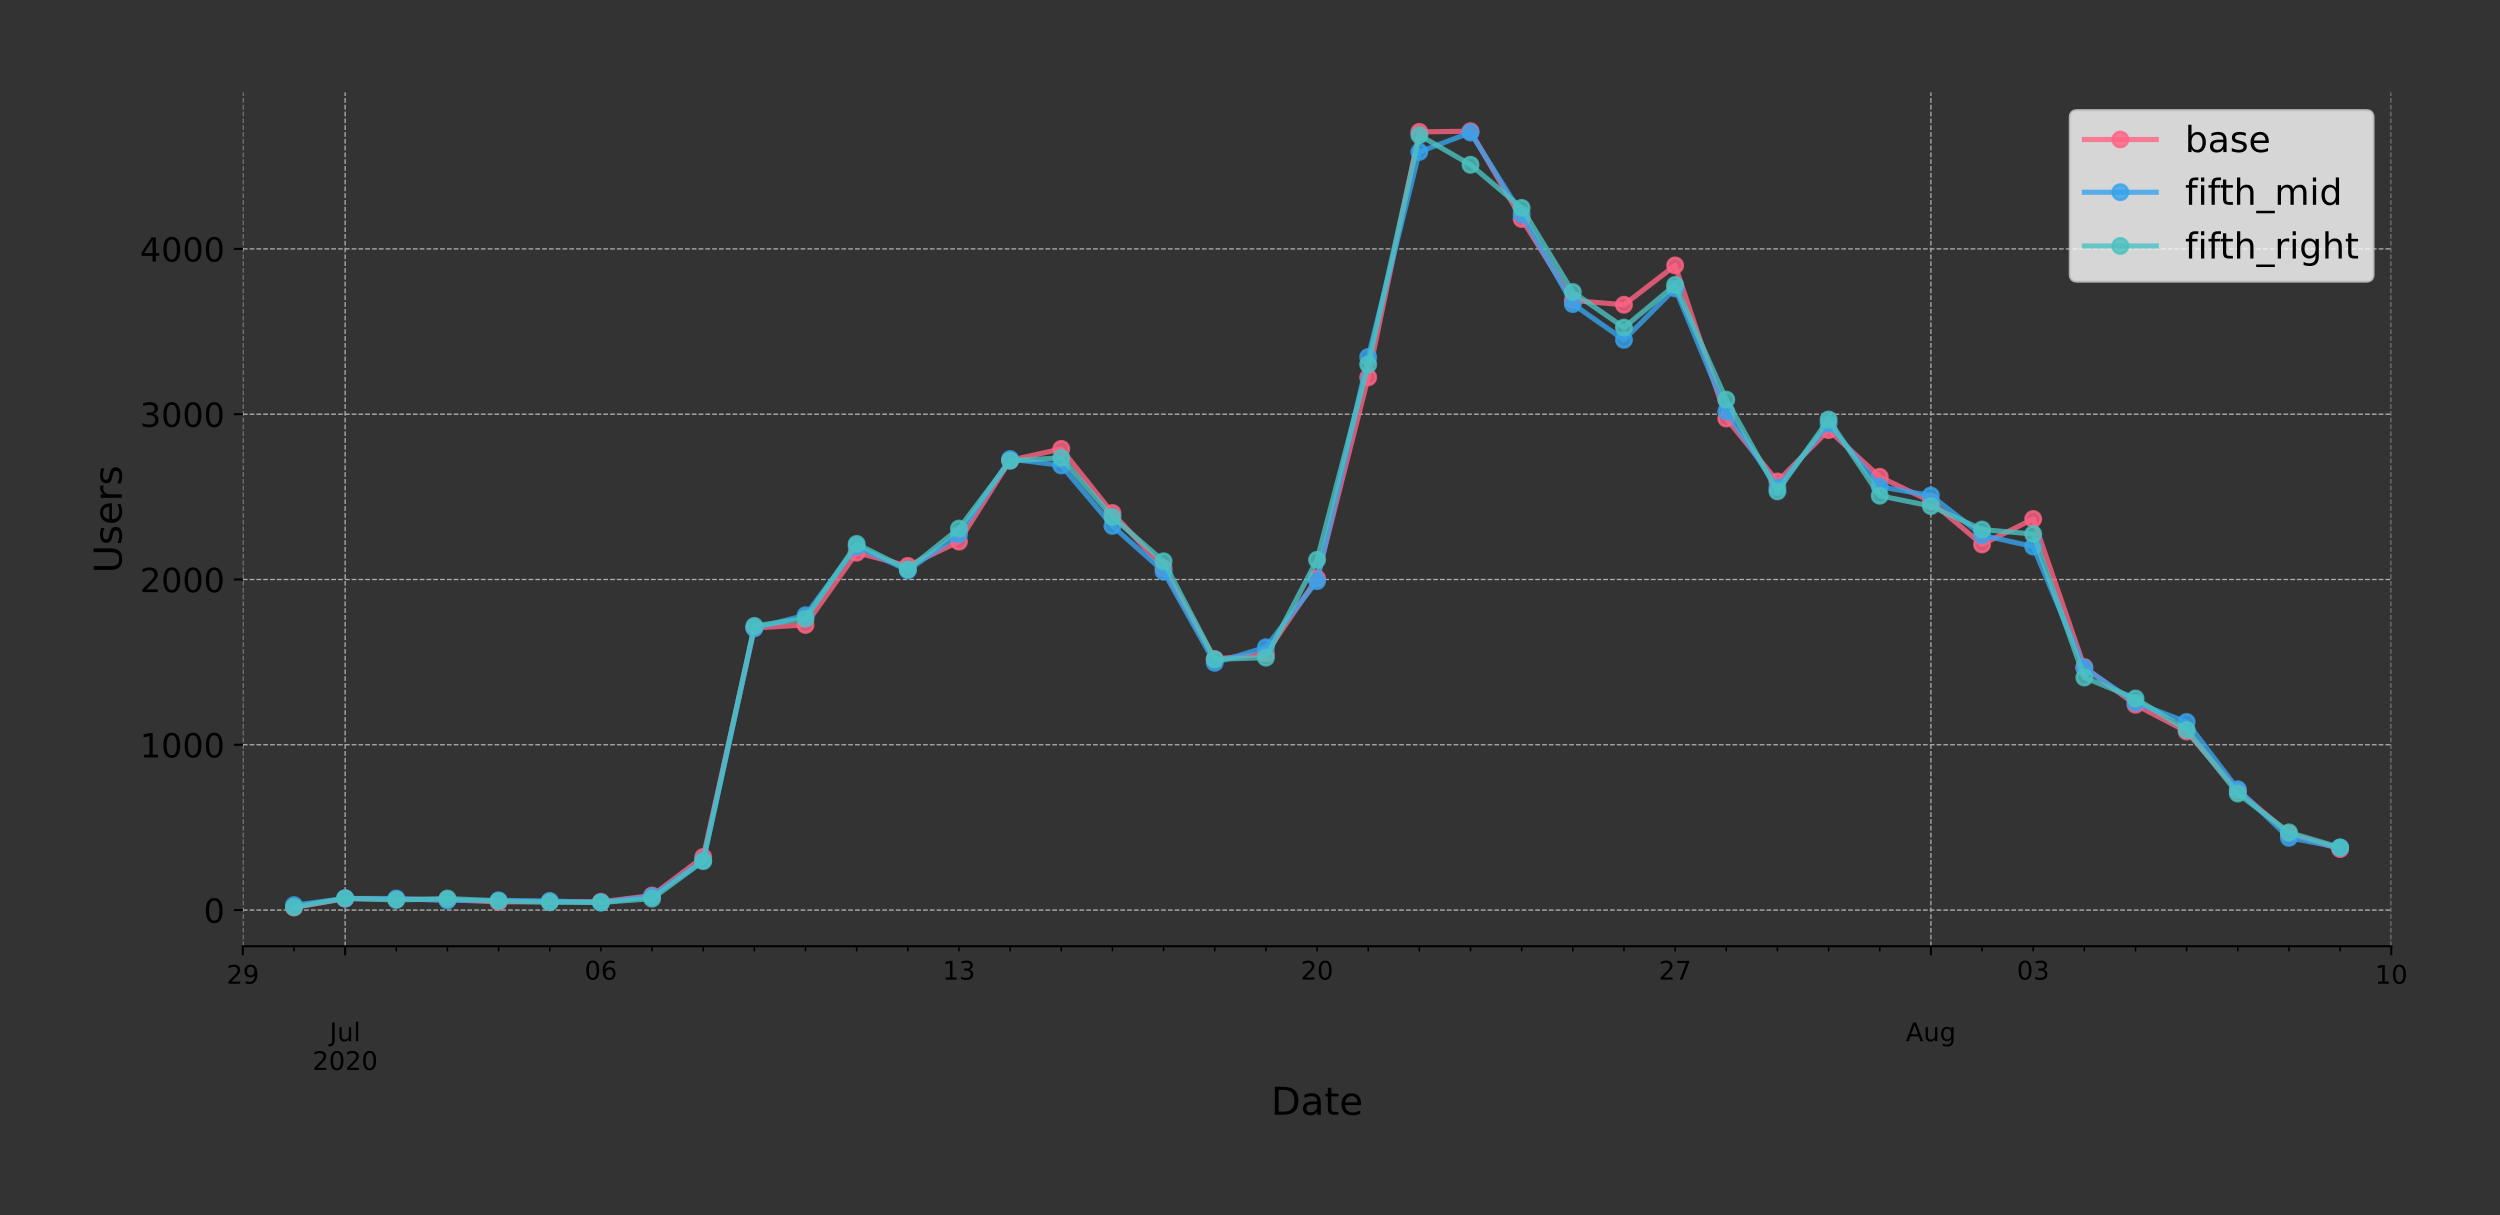 <?xml version="1.0" encoding="utf-8" standalone="no"?>
<!DOCTYPE svg PUBLIC "-//W3C//DTD SVG 1.1//EN"
  "http://www.w3.org/Graphics/SVG/1.1/DTD/svg11.dtd">
<!-- Created with matplotlib (https://matplotlib.org/) -->
<svg height="473.429pt" version="1.1" viewBox="0 0 973.965 473.429" width="973.965pt" xmlns="http://www.w3.org/2000/svg" xmlns:xlink="http://www.w3.org/1999/xlink">
 <rect x="0" y="0" width="973.965" height="473.429" fill="#333333" stroke="none"/>
 <defs>
  <style type="text/css">
*{stroke-linecap:butt;stroke-linejoin:round;}
  </style>
 </defs>
 <g id="figure_1">
  <g id="patch_1">
   <path d="M 0 473.429 
L 973.965 473.429 
L 973.965 0 
L 0 0 
z
" style="fill:none;"/>
  </g>
  <g id="axes_1">
   <g id="patch_2">
    <path d="M 94.602 368.64 
L 931.602 368.64 
L 931.602 36 
L 94.602 36 
z
" style="fill:none;"/>
   </g>
   <g id="matplotlib.axis_1">
    <g id="xtick_1">
     <g id="line2d_1">
      <path clip-path="url(#pe780320ab8)" d="M 94.602 368.64 
L 94.602 36 
" style="fill:none;stroke:#b0b0b0;stroke-dasharray:1.85,0.8;stroke-dashoffset:0;stroke-width:0.5;"/>
     </g>
     <g id="line2d_2">
      <defs>
       <path d="M 0 0 
L 0 3.5 
" id="me274a5db18" style="stroke:#000000;stroke-width:0.8;"/>
      </defs>
      <g>
       <use style="stroke:#000000;stroke-width:0.8;" x="94.602" xlink:href="#me274a5db18" y="368.64"/>
      </g>
     </g>
     <g id="text_1">
      <!-- 29 -->
      <defs>
       <path d="M 19.188 8.297 
L 53.609 8.297 
L 53.609 0 
L 7.328 0 
L 7.328 8.297 
Q 12.938 14.109 22.625 23.891 
Q 32.328 33.688 34.812 36.531 
Q 39.547 41.844 41.422 45.531 
Q 43.312 49.219 43.312 52.781 
Q 43.312 58.594 39.234 62.25 
Q 35.156 65.922 28.609 65.922 
Q 23.969 65.922 18.812 64.312 
Q 13.672 62.703 7.812 59.422 
L 7.812 69.391 
Q 13.766 71.781 18.938 73 
Q 24.125 74.219 28.422 74.219 
Q 39.75 74.219 46.484 68.547 
Q 53.219 62.891 53.219 53.422 
Q 53.219 48.922 51.531 44.891 
Q 49.859 40.875 45.406 35.406 
Q 44.188 33.984 37.641 27.219 
Q 31.109 20.453 19.188 8.297 
z
" id="DejaVuSans-50"/>
       <path d="M 10.984 1.516 
L 10.984 10.5 
Q 14.703 8.734 18.5 7.812 
Q 22.312 6.891 25.984 6.891 
Q 35.75 6.891 40.891 13.453 
Q 46.047 20.016 46.781 33.406 
Q 43.953 29.203 39.594 26.953 
Q 35.25 24.703 29.984 24.703 
Q 19.047 24.703 12.672 31.312 
Q 6.297 37.938 6.297 49.422 
Q 6.297 60.641 12.938 67.422 
Q 19.578 74.219 30.609 74.219 
Q 43.266 74.219 49.922 64.516 
Q 56.594 54.828 56.594 36.375 
Q 56.594 19.141 48.406 8.859 
Q 40.234 -1.422 26.422 -1.422 
Q 22.703 -1.422 18.891 -0.688 
Q 15.094 0.047 10.984 1.516 
z
M 30.609 32.422 
Q 37.25 32.422 41.125 36.953 
Q 45.016 41.5 45.016 49.422 
Q 45.016 57.281 41.125 61.844 
Q 37.25 66.406 30.609 66.406 
Q 23.969 66.406 20.094 61.844 
Q 16.219 57.281 16.219 49.422 
Q 16.219 41.5 20.094 36.953 
Q 23.969 32.422 30.609 32.422 
z
" id="DejaVuSans-57"/>
      </defs>
      <g transform="translate(88.24 383.238)scale(0.1 -0.1)">
       <use xlink:href="#DejaVuSans-50"/>
       <use x="63.623" xlink:href="#DejaVuSans-57"/>
      </g>
     </g>
    </g>
    <g id="xtick_2">
     <g id="line2d_3">
      <path clip-path="url(#pe780320ab8)" d="M 134.459 368.64 
L 134.459 36 
" style="fill:none;stroke:#b0b0b0;stroke-dasharray:1.85,0.8;stroke-dashoffset:0;stroke-width:0.5;"/>
     </g>
     <g id="line2d_4">
      <g>
       <use style="stroke:#000000;stroke-width:0.8;" x="134.459" xlink:href="#me274a5db18" y="368.64"/>
      </g>
     </g>
     <g id="text_2">
      <!--  -->
      <g transform="translate(134.459 383.238)scale(0.1 -0.1)"/>
      <!--  -->
      <g transform="translate(134.459 394.436)scale(0.1 -0.1)"/>
      <!-- Jul -->
      <defs>
       <path d="M 9.812 72.906 
L 19.672 72.906 
L 19.672 5.078 
Q 19.672 -8.109 14.672 -14.062 
Q 9.672 -20.016 -1.422 -20.016 
L -5.172 -20.016 
L -5.172 -11.719 
L -2.094 -11.719 
Q 4.438 -11.719 7.125 -8.047 
Q 9.812 -4.391 9.812 5.078 
z
" id="DejaVuSans-74"/>
       <path d="M 8.5 21.578 
L 8.5 54.688 
L 17.484 54.688 
L 17.484 21.922 
Q 17.484 14.156 20.5 10.266 
Q 23.531 6.391 29.594 6.391 
Q 36.859 6.391 41.078 11.031 
Q 45.312 15.672 45.312 23.688 
L 45.312 54.688 
L 54.297 54.688 
L 54.297 0 
L 45.312 0 
L 45.312 8.406 
Q 42.047 3.422 37.719 1 
Q 33.406 -1.422 27.688 -1.422 
Q 18.266 -1.422 13.375 4.438 
Q 8.5 10.297 8.5 21.578 
z
M 31.109 56 
z
" id="DejaVuSans-117"/>
       <path d="M 9.422 75.984 
L 18.406 75.984 
L 18.406 0 
L 9.422 0 
z
" id="DejaVuSans-108"/>
      </defs>
      <g transform="translate(128.427 405.634)scale(0.1 -0.1)">
       <use xlink:href="#DejaVuSans-74"/>
       <use x="29.492" xlink:href="#DejaVuSans-117"/>
       <use x="92.871" xlink:href="#DejaVuSans-108"/>
      </g>
      <!-- 2020 -->
      <defs>
       <path d="M 31.781 66.406 
Q 24.172 66.406 20.328 58.906 
Q 16.5 51.422 16.5 36.375 
Q 16.5 21.391 20.328 13.891 
Q 24.172 6.391 31.781 6.391 
Q 39.453 6.391 43.281 13.891 
Q 47.125 21.391 47.125 36.375 
Q 47.125 51.422 43.281 58.906 
Q 39.453 66.406 31.781 66.406 
z
M 31.781 74.219 
Q 44.047 74.219 50.516 64.516 
Q 56.984 54.828 56.984 36.375 
Q 56.984 17.969 50.516 8.266 
Q 44.047 -1.422 31.781 -1.422 
Q 19.531 -1.422 13.062 8.266 
Q 6.594 17.969 6.594 36.375 
Q 6.594 54.828 13.062 64.516 
Q 19.531 74.219 31.781 74.219 
z
" id="DejaVuSans-48"/>
      </defs>
      <g transform="translate(121.734 416.832)scale(0.1 -0.1)">
       <use xlink:href="#DejaVuSans-50"/>
       <use x="63.623" xlink:href="#DejaVuSans-48"/>
       <use x="127.246" xlink:href="#DejaVuSans-50"/>
       <use x="190.869" xlink:href="#DejaVuSans-48"/>
      </g>
     </g>
    </g>
    <g id="xtick_3">
     <g id="line2d_5">
      <path clip-path="url(#pe780320ab8)" d="M 752.245 368.64 
L 752.245 36 
" style="fill:none;stroke:#b0b0b0;stroke-dasharray:1.85,0.8;stroke-dashoffset:0;stroke-width:0.5;"/>
     </g>
     <g id="line2d_6">
      <g>
       <use style="stroke:#000000;stroke-width:0.8;" x="752.245" xlink:href="#me274a5db18" y="368.64"/>
      </g>
     </g>
     <g id="text_3">
      <!--  -->
      <g transform="translate(752.245 383.238)scale(0.1 -0.1)"/>
      <!--  -->
      <g transform="translate(752.245 394.436)scale(0.1 -0.1)"/>
      <!-- Aug -->
      <defs>
       <path d="M 34.188 63.188 
L 20.797 26.906 
L 47.609 26.906 
z
M 28.609 72.906 
L 39.797 72.906 
L 67.578 0 
L 57.328 0 
L 50.688 18.703 
L 17.828 18.703 
L 11.188 0 
L 0.781 0 
z
" id="DejaVuSans-65"/>
       <path d="M 45.406 27.984 
Q 45.406 37.75 41.375 43.109 
Q 37.359 48.484 30.078 48.484 
Q 22.859 48.484 18.828 43.109 
Q 14.797 37.75 14.797 27.984 
Q 14.797 18.266 18.828 12.891 
Q 22.859 7.516 30.078 7.516 
Q 37.359 7.516 41.375 12.891 
Q 45.406 18.266 45.406 27.984 
z
M 54.391 6.781 
Q 54.391 -7.172 48.188 -13.984 
Q 42 -20.797 29.203 -20.797 
Q 24.469 -20.797 20.266 -20.094 
Q 16.062 -19.391 12.109 -17.922 
L 12.109 -9.188 
Q 16.062 -11.328 19.922 -12.344 
Q 23.781 -13.375 27.781 -13.375 
Q 36.625 -13.375 41.016 -8.766 
Q 45.406 -4.156 45.406 5.172 
L 45.406 9.625 
Q 42.625 4.781 38.281 2.391 
Q 33.938 0 27.875 0 
Q 17.828 0 11.672 7.656 
Q 5.516 15.328 5.516 27.984 
Q 5.516 40.672 11.672 48.328 
Q 17.828 56 27.875 56 
Q 33.938 56 38.281 53.609 
Q 42.625 51.219 45.406 46.391 
L 45.406 54.688 
L 54.391 54.688 
z
" id="DejaVuSans-103"/>
      </defs>
      <g transform="translate(742.482 405.634)scale(0.1 -0.1)">
       <use xlink:href="#DejaVuSans-65"/>
       <use x="68.408" xlink:href="#DejaVuSans-117"/>
       <use x="131.787" xlink:href="#DejaVuSans-103"/>
      </g>
     </g>
    </g>
    <g id="xtick_4">
     <g id="line2d_7">
      <path clip-path="url(#pe780320ab8)" d="M 931.602 368.64 
L 931.602 36 
" style="fill:none;stroke:#b0b0b0;stroke-dasharray:1.85,0.8;stroke-dashoffset:0;stroke-width:0.5;"/>
     </g>
     <g id="line2d_8">
      <g>
       <use style="stroke:#000000;stroke-width:0.8;" x="931.602" xlink:href="#me274a5db18" y="368.64"/>
      </g>
     </g>
     <g id="text_4">
      <!-- 10 -->
      <defs>
       <path d="M 12.406 8.297 
L 28.516 8.297 
L 28.516 63.922 
L 10.984 60.406 
L 10.984 69.391 
L 28.422 72.906 
L 38.281 72.906 
L 38.281 8.297 
L 54.391 8.297 
L 54.391 0 
L 12.406 0 
z
" id="DejaVuSans-49"/>
      </defs>
      <g transform="translate(925.24 383.238)scale(0.1 -0.1)">
       <use xlink:href="#DejaVuSans-49"/>
       <use x="63.623" xlink:href="#DejaVuSans-48"/>
      </g>
     </g>
    </g>
    <g id="xtick_5">
     <g id="line2d_9">
      <defs>
       <path d="M 0 0 
L 0 2 
" id="m9f5dbe7868" style="stroke:#000000;stroke-width:0.6;"/>
      </defs>
      <g>
       <use style="stroke:#000000;stroke-width:0.6;" x="114.531" xlink:href="#m9f5dbe7868" y="368.64"/>
      </g>
     </g>
    </g>
    <g id="xtick_6">
     <g id="line2d_10">
      <g>
       <use style="stroke:#000000;stroke-width:0.6;" x="154.388" xlink:href="#m9f5dbe7868" y="368.64"/>
      </g>
     </g>
    </g>
    <g id="xtick_7">
     <g id="line2d_11">
      <g>
       <use style="stroke:#000000;stroke-width:0.6;" x="174.316" xlink:href="#m9f5dbe7868" y="368.64"/>
      </g>
     </g>
    </g>
    <g id="xtick_8">
     <g id="line2d_12">
      <g>
       <use style="stroke:#000000;stroke-width:0.6;" x="194.245" xlink:href="#m9f5dbe7868" y="368.64"/>
      </g>
     </g>
    </g>
    <g id="xtick_9">
     <g id="line2d_13">
      <g>
       <use style="stroke:#000000;stroke-width:0.6;" x="214.174" xlink:href="#m9f5dbe7868" y="368.64"/>
      </g>
     </g>
    </g>
    <g id="xtick_10">
     <g id="line2d_14">
      <g>
       <use style="stroke:#000000;stroke-width:0.6;" x="234.102" xlink:href="#m9f5dbe7868" y="368.64"/>
      </g>
     </g>
     <g id="text_5">
      <!-- 06 -->
      <defs>
       <path d="M 33.016 40.375 
Q 26.375 40.375 22.484 35.828 
Q 18.609 31.297 18.609 23.391 
Q 18.609 15.531 22.484 10.953 
Q 26.375 6.391 33.016 6.391 
Q 39.656 6.391 43.531 10.953 
Q 47.406 15.531 47.406 23.391 
Q 47.406 31.297 43.531 35.828 
Q 39.656 40.375 33.016 40.375 
z
M 52.594 71.297 
L 52.594 62.312 
Q 48.875 64.062 45.094 64.984 
Q 41.312 65.922 37.594 65.922 
Q 27.828 65.922 22.672 59.328 
Q 17.531 52.734 16.797 39.406 
Q 19.672 43.656 24.016 45.922 
Q 28.375 48.188 33.594 48.188 
Q 44.578 48.188 50.953 41.516 
Q 57.328 34.859 57.328 23.391 
Q 57.328 12.156 50.688 5.359 
Q 44.047 -1.422 33.016 -1.422 
Q 20.359 -1.422 13.672 8.266 
Q 6.984 17.969 6.984 36.375 
Q 6.984 53.656 15.188 63.938 
Q 23.391 74.219 37.203 74.219 
Q 40.922 74.219 44.703 73.484 
Q 48.484 72.75 52.594 71.297 
z
" id="DejaVuSans-54"/>
      </defs>
      <g transform="translate(227.74 381.638)scale(0.1 -0.1)">
       <use xlink:href="#DejaVuSans-48"/>
       <use x="63.623" xlink:href="#DejaVuSans-54"/>
      </g>
     </g>
    </g>
    <g id="xtick_11">
     <g id="line2d_15">
      <g>
       <use style="stroke:#000000;stroke-width:0.6;" x="254.031" xlink:href="#m9f5dbe7868" y="368.64"/>
      </g>
     </g>
    </g>
    <g id="xtick_12">
     <g id="line2d_16">
      <g>
       <use style="stroke:#000000;stroke-width:0.6;" x="273.959" xlink:href="#m9f5dbe7868" y="368.64"/>
      </g>
     </g>
    </g>
    <g id="xtick_13">
     <g id="line2d_17">
      <g>
       <use style="stroke:#000000;stroke-width:0.6;" x="293.888" xlink:href="#m9f5dbe7868" y="368.64"/>
      </g>
     </g>
    </g>
    <g id="xtick_14">
     <g id="line2d_18">
      <g>
       <use style="stroke:#000000;stroke-width:0.6;" x="313.816" xlink:href="#m9f5dbe7868" y="368.64"/>
      </g>
     </g>
    </g>
    <g id="xtick_15">
     <g id="line2d_19">
      <g>
       <use style="stroke:#000000;stroke-width:0.6;" x="333.745" xlink:href="#m9f5dbe7868" y="368.64"/>
      </g>
     </g>
    </g>
    <g id="xtick_16">
     <g id="line2d_20">
      <g>
       <use style="stroke:#000000;stroke-width:0.6;" x="353.674" xlink:href="#m9f5dbe7868" y="368.64"/>
      </g>
     </g>
    </g>
    <g id="xtick_17">
     <g id="line2d_21">
      <g>
       <use style="stroke:#000000;stroke-width:0.6;" x="373.602" xlink:href="#m9f5dbe7868" y="368.64"/>
      </g>
     </g>
     <g id="text_6">
      <!-- 13 -->
      <defs>
       <path d="M 40.578 39.312 
Q 47.656 37.797 51.625 33 
Q 55.609 28.219 55.609 21.188 
Q 55.609 10.406 48.188 4.484 
Q 40.766 -1.422 27.094 -1.422 
Q 22.516 -1.422 17.656 -0.516 
Q 12.797 0.391 7.625 2.203 
L 7.625 11.719 
Q 11.719 9.328 16.594 8.109 
Q 21.484 6.891 26.812 6.891 
Q 36.078 6.891 40.938 10.547 
Q 45.797 14.203 45.797 21.188 
Q 45.797 27.641 41.281 31.266 
Q 36.766 34.906 28.719 34.906 
L 20.219 34.906 
L 20.219 43.016 
L 29.109 43.016 
Q 36.375 43.016 40.234 45.922 
Q 44.094 48.828 44.094 54.297 
Q 44.094 59.906 40.109 62.906 
Q 36.141 65.922 28.719 65.922 
Q 24.656 65.922 20.016 65.031 
Q 15.375 64.156 9.812 62.312 
L 9.812 71.094 
Q 15.438 72.656 20.344 73.438 
Q 25.25 74.219 29.594 74.219 
Q 40.828 74.219 47.359 69.109 
Q 53.906 64.016 53.906 55.328 
Q 53.906 49.266 50.438 45.094 
Q 46.969 40.922 40.578 39.312 
z
" id="DejaVuSans-51"/>
      </defs>
      <g transform="translate(367.24 381.638)scale(0.1 -0.1)">
       <use xlink:href="#DejaVuSans-49"/>
       <use x="63.623" xlink:href="#DejaVuSans-51"/>
      </g>
     </g>
    </g>
    <g id="xtick_18">
     <g id="line2d_22">
      <g>
       <use style="stroke:#000000;stroke-width:0.6;" x="393.531" xlink:href="#m9f5dbe7868" y="368.64"/>
      </g>
     </g>
    </g>
    <g id="xtick_19">
     <g id="line2d_23">
      <g>
       <use style="stroke:#000000;stroke-width:0.6;" x="413.459" xlink:href="#m9f5dbe7868" y="368.64"/>
      </g>
     </g>
    </g>
    <g id="xtick_20">
     <g id="line2d_24">
      <g>
       <use style="stroke:#000000;stroke-width:0.6;" x="433.388" xlink:href="#m9f5dbe7868" y="368.64"/>
      </g>
     </g>
    </g>
    <g id="xtick_21">
     <g id="line2d_25">
      <g>
       <use style="stroke:#000000;stroke-width:0.6;" x="453.316" xlink:href="#m9f5dbe7868" y="368.64"/>
      </g>
     </g>
    </g>
    <g id="xtick_22">
     <g id="line2d_26">
      <g>
       <use style="stroke:#000000;stroke-width:0.6;" x="473.245" xlink:href="#m9f5dbe7868" y="368.64"/>
      </g>
     </g>
    </g>
    <g id="xtick_23">
     <g id="line2d_27">
      <g>
       <use style="stroke:#000000;stroke-width:0.6;" x="493.174" xlink:href="#m9f5dbe7868" y="368.64"/>
      </g>
     </g>
    </g>
    <g id="xtick_24">
     <g id="line2d_28">
      <g>
       <use style="stroke:#000000;stroke-width:0.6;" x="513.102" xlink:href="#m9f5dbe7868" y="368.64"/>
      </g>
     </g>
     <g id="text_7">
      <!-- 20 -->
      <g transform="translate(506.74 381.638)scale(0.1 -0.1)">
       <use xlink:href="#DejaVuSans-50"/>
       <use x="63.623" xlink:href="#DejaVuSans-48"/>
      </g>
     </g>
    </g>
    <g id="xtick_25">
     <g id="line2d_29">
      <g>
       <use style="stroke:#000000;stroke-width:0.6;" x="533.031" xlink:href="#m9f5dbe7868" y="368.64"/>
      </g>
     </g>
    </g>
    <g id="xtick_26">
     <g id="line2d_30">
      <g>
       <use style="stroke:#000000;stroke-width:0.6;" x="552.959" xlink:href="#m9f5dbe7868" y="368.64"/>
      </g>
     </g>
    </g>
    <g id="xtick_27">
     <g id="line2d_31">
      <g>
       <use style="stroke:#000000;stroke-width:0.6;" x="572.888" xlink:href="#m9f5dbe7868" y="368.64"/>
      </g>
     </g>
    </g>
    <g id="xtick_28">
     <g id="line2d_32">
      <g>
       <use style="stroke:#000000;stroke-width:0.6;" x="592.816" xlink:href="#m9f5dbe7868" y="368.64"/>
      </g>
     </g>
    </g>
    <g id="xtick_29">
     <g id="line2d_33">
      <g>
       <use style="stroke:#000000;stroke-width:0.6;" x="612.745" xlink:href="#m9f5dbe7868" y="368.64"/>
      </g>
     </g>
    </g>
    <g id="xtick_30">
     <g id="line2d_34">
      <g>
       <use style="stroke:#000000;stroke-width:0.6;" x="632.674" xlink:href="#m9f5dbe7868" y="368.64"/>
      </g>
     </g>
    </g>
    <g id="xtick_31">
     <g id="line2d_35">
      <g>
       <use style="stroke:#000000;stroke-width:0.6;" x="652.602" xlink:href="#m9f5dbe7868" y="368.64"/>
      </g>
     </g>
     <g id="text_8">
      <!-- 27 -->
      <defs>
       <path d="M 8.203 72.906 
L 55.078 72.906 
L 55.078 68.703 
L 28.609 0 
L 18.312 0 
L 43.219 64.594 
L 8.203 64.594 
z
" id="DejaVuSans-55"/>
      </defs>
      <g transform="translate(646.24 381.638)scale(0.1 -0.1)">
       <use xlink:href="#DejaVuSans-50"/>
       <use x="63.623" xlink:href="#DejaVuSans-55"/>
      </g>
     </g>
    </g>
    <g id="xtick_32">
     <g id="line2d_36">
      <g>
       <use style="stroke:#000000;stroke-width:0.6;" x="672.531" xlink:href="#m9f5dbe7868" y="368.64"/>
      </g>
     </g>
    </g>
    <g id="xtick_33">
     <g id="line2d_37">
      <g>
       <use style="stroke:#000000;stroke-width:0.6;" x="692.459" xlink:href="#m9f5dbe7868" y="368.64"/>
      </g>
     </g>
    </g>
    <g id="xtick_34">
     <g id="line2d_38">
      <g>
       <use style="stroke:#000000;stroke-width:0.6;" x="712.388" xlink:href="#m9f5dbe7868" y="368.64"/>
      </g>
     </g>
    </g>
    <g id="xtick_35">
     <g id="line2d_39">
      <g>
       <use style="stroke:#000000;stroke-width:0.6;" x="732.316" xlink:href="#m9f5dbe7868" y="368.64"/>
      </g>
     </g>
    </g>
    <g id="xtick_36">
     <g id="line2d_40">
      <g>
       <use style="stroke:#000000;stroke-width:0.6;" x="772.174" xlink:href="#m9f5dbe7868" y="368.64"/>
      </g>
     </g>
    </g>
    <g id="xtick_37">
     <g id="line2d_41">
      <g>
       <use style="stroke:#000000;stroke-width:0.6;" x="792.102" xlink:href="#m9f5dbe7868" y="368.64"/>
      </g>
     </g>
     <g id="text_9">
      <!-- 03 -->
      <g transform="translate(785.74 381.638)scale(0.1 -0.1)">
       <use xlink:href="#DejaVuSans-48"/>
       <use x="63.623" xlink:href="#DejaVuSans-51"/>
      </g>
     </g>
    </g>
    <g id="xtick_38">
     <g id="line2d_42">
      <g>
       <use style="stroke:#000000;stroke-width:0.6;" x="812.031" xlink:href="#m9f5dbe7868" y="368.64"/>
      </g>
     </g>
    </g>
    <g id="xtick_39">
     <g id="line2d_43">
      <g>
       <use style="stroke:#000000;stroke-width:0.6;" x="831.959" xlink:href="#m9f5dbe7868" y="368.64"/>
      </g>
     </g>
    </g>
    <g id="xtick_40">
     <g id="line2d_44">
      <g>
       <use style="stroke:#000000;stroke-width:0.6;" x="851.888" xlink:href="#m9f5dbe7868" y="368.64"/>
      </g>
     </g>
    </g>
    <g id="xtick_41">
     <g id="line2d_45">
      <g>
       <use style="stroke:#000000;stroke-width:0.6;" x="871.816" xlink:href="#m9f5dbe7868" y="368.64"/>
      </g>
     </g>
    </g>
    <g id="xtick_42">
     <g id="line2d_46">
      <g>
       <use style="stroke:#000000;stroke-width:0.6;" x="891.745" xlink:href="#m9f5dbe7868" y="368.64"/>
      </g>
     </g>
    </g>
    <g id="xtick_43">
     <g id="line2d_47">
      <g>
       <use style="stroke:#000000;stroke-width:0.6;" x="911.674" xlink:href="#m9f5dbe7868" y="368.64"/>
      </g>
     </g>
    </g>
    <g id="text_10">
     <!-- Date -->
     <defs>
      <path d="M 19.672 64.797 
L 19.672 8.109 
L 31.594 8.109 
Q 46.688 8.109 53.688 14.938 
Q 60.688 21.781 60.688 36.531 
Q 60.688 51.172 53.688 57.984 
Q 46.688 64.797 31.594 64.797 
z
M 9.812 72.906 
L 30.078 72.906 
Q 51.266 72.906 61.172 64.094 
Q 71.094 55.281 71.094 36.531 
Q 71.094 17.672 61.125 8.828 
Q 51.172 0 30.078 0 
L 9.812 0 
z
" id="DejaVuSans-68"/>
      <path d="M 34.281 27.484 
Q 23.391 27.484 19.188 25 
Q 14.984 22.516 14.984 16.5 
Q 14.984 11.719 18.141 8.906 
Q 21.297 6.109 26.703 6.109 
Q 34.188 6.109 38.703 11.406 
Q 43.219 16.703 43.219 25.484 
L 43.219 27.484 
z
M 52.203 31.203 
L 52.203 0 
L 43.219 0 
L 43.219 8.297 
Q 40.141 3.328 35.547 0.953 
Q 30.953 -1.422 24.312 -1.422 
Q 15.922 -1.422 10.953 3.297 
Q 6 8.016 6 15.922 
Q 6 25.141 12.172 29.828 
Q 18.359 34.516 30.609 34.516 
L 43.219 34.516 
L 43.219 35.406 
Q 43.219 41.609 39.141 45 
Q 35.062 48.391 27.688 48.391 
Q 23 48.391 18.547 47.266 
Q 14.109 46.141 10.016 43.891 
L 10.016 52.203 
Q 14.938 54.109 19.578 55.047 
Q 24.219 56 28.609 56 
Q 40.484 56 46.344 49.844 
Q 52.203 43.703 52.203 31.203 
z
" id="DejaVuSans-97"/>
      <path d="M 18.312 70.219 
L 18.312 54.688 
L 36.812 54.688 
L 36.812 47.703 
L 18.312 47.703 
L 18.312 18.016 
Q 18.312 11.328 20.141 9.422 
Q 21.969 7.516 27.594 7.516 
L 36.812 7.516 
L 36.812 0 
L 27.594 0 
Q 17.188 0 13.234 3.875 
Q 9.281 7.766 9.281 18.016 
L 9.281 47.703 
L 2.688 47.703 
L 2.688 54.688 
L 9.281 54.688 
L 9.281 70.219 
z
" id="DejaVuSans-116"/>
      <path d="M 56.203 29.594 
L 56.203 25.203 
L 14.891 25.203 
Q 15.484 15.922 20.484 11.062 
Q 25.484 6.203 34.422 6.203 
Q 39.594 6.203 44.453 7.469 
Q 49.312 8.734 54.109 11.281 
L 54.109 2.781 
Q 49.266 0.734 44.188 -0.344 
Q 39.109 -1.422 33.891 -1.422 
Q 20.797 -1.422 13.156 6.188 
Q 5.516 13.812 5.516 26.812 
Q 5.516 40.234 12.766 48.109 
Q 20.016 56 32.328 56 
Q 43.359 56 49.781 48.891 
Q 56.203 41.797 56.203 29.594 
z
M 47.219 32.234 
Q 47.125 39.594 43.094 43.984 
Q 39.062 48.391 32.422 48.391 
Q 24.906 48.391 20.391 44.141 
Q 15.875 39.891 15.188 32.172 
z
" id="DejaVuSans-101"/>
     </defs>
     <g transform="translate(495.176 434.309)scale(0.15 -0.15)">
      <use xlink:href="#DejaVuSans-68"/>
      <use x="77.002" xlink:href="#DejaVuSans-97"/>
      <use x="138.281" xlink:href="#DejaVuSans-116"/>
      <use x="177.49" xlink:href="#DejaVuSans-101"/>
     </g>
    </g>
   </g>
   <g id="matplotlib.axis_2">
    <g id="ytick_1">
     <g id="line2d_48">
      <path clip-path="url(#pe780320ab8)" d="M 94.602 354.55 
L 931.602 354.55 
" style="fill:none;stroke:#b0b0b0;stroke-dasharray:1.85,0.8;stroke-dashoffset:0;stroke-width:0.5;"/>
     </g>
     <g id="line2d_49">
      <defs>
       <path d="M 0 0 
L -3.5 0 
" id="mea6f8a1b44" style="stroke:#000000;stroke-width:0.8;"/>
      </defs>
      <g>
       <use style="stroke:#000000;stroke-width:0.8;" x="94.602" xlink:href="#mea6f8a1b44" y="354.55"/>
      </g>
     </g>
     <g id="text_11">
      <!-- 0 -->
      <g transform="translate(79.331 359.489)scale(0.13 -0.13)">
       <use xlink:href="#DejaVuSans-48"/>
      </g>
     </g>
    </g>
    <g id="ytick_2">
     <g id="line2d_50">
      <path clip-path="url(#pe780320ab8)" d="M 94.602 290.155 
L 931.602 290.155 
" style="fill:none;stroke:#b0b0b0;stroke-dasharray:1.85,0.8;stroke-dashoffset:0;stroke-width:0.5;"/>
     </g>
     <g id="line2d_51">
      <g>
       <use style="stroke:#000000;stroke-width:0.8;" x="94.602" xlink:href="#mea6f8a1b44" y="290.155"/>
      </g>
     </g>
     <g id="text_12">
      <!-- 1000 -->
      <g transform="translate(54.517 295.094)scale(0.13 -0.13)">
       <use xlink:href="#DejaVuSans-49"/>
       <use x="63.623" xlink:href="#DejaVuSans-48"/>
       <use x="127.246" xlink:href="#DejaVuSans-48"/>
       <use x="190.869" xlink:href="#DejaVuSans-48"/>
      </g>
     </g>
    </g>
    <g id="ytick_3">
     <g id="line2d_52">
      <path clip-path="url(#pe780320ab8)" d="M 94.602 225.76 
L 931.602 225.76 
" style="fill:none;stroke:#b0b0b0;stroke-dasharray:1.85,0.8;stroke-dashoffset:0;stroke-width:0.5;"/>
     </g>
     <g id="line2d_53">
      <g>
       <use style="stroke:#000000;stroke-width:0.8;" x="94.602" xlink:href="#mea6f8a1b44" y="225.76"/>
      </g>
     </g>
     <g id="text_13">
      <!-- 2000 -->
      <g transform="translate(54.517 230.699)scale(0.13 -0.13)">
       <use xlink:href="#DejaVuSans-50"/>
       <use x="63.623" xlink:href="#DejaVuSans-48"/>
       <use x="127.246" xlink:href="#DejaVuSans-48"/>
       <use x="190.869" xlink:href="#DejaVuSans-48"/>
      </g>
     </g>
    </g>
    <g id="ytick_4">
     <g id="line2d_54">
      <path clip-path="url(#pe780320ab8)" d="M 94.602 161.365 
L 931.602 161.365 
" style="fill:none;stroke:#b0b0b0;stroke-dasharray:1.85,0.8;stroke-dashoffset:0;stroke-width:0.5;"/>
     </g>
     <g id="line2d_55">
      <g>
       <use style="stroke:#000000;stroke-width:0.8;" x="94.602" xlink:href="#mea6f8a1b44" y="161.365"/>
      </g>
     </g>
     <g id="text_14">
      <!-- 3000 -->
      <g transform="translate(54.517 166.304)scale(0.13 -0.13)">
       <use xlink:href="#DejaVuSans-51"/>
       <use x="63.623" xlink:href="#DejaVuSans-48"/>
       <use x="127.246" xlink:href="#DejaVuSans-48"/>
       <use x="190.869" xlink:href="#DejaVuSans-48"/>
      </g>
     </g>
    </g>
    <g id="ytick_5">
     <g id="line2d_56">
      <path clip-path="url(#pe780320ab8)" d="M 94.602 96.969 
L 931.602 96.969 
" style="fill:none;stroke:#b0b0b0;stroke-dasharray:1.85,0.8;stroke-dashoffset:0;stroke-width:0.5;"/>
     </g>
     <g id="line2d_57">
      <g>
       <use style="stroke:#000000;stroke-width:0.8;" x="94.602" xlink:href="#mea6f8a1b44" y="96.969"/>
      </g>
     </g>
     <g id="text_15">
      <!-- 4000 -->
      <defs>
       <path d="M 37.797 64.312 
L 12.891 25.391 
L 37.797 25.391 
z
M 35.203 72.906 
L 47.609 72.906 
L 47.609 25.391 
L 58.016 25.391 
L 58.016 17.188 
L 47.609 17.188 
L 47.609 0 
L 37.797 0 
L 37.797 17.188 
L 4.891 17.188 
L 4.891 26.703 
z
" id="DejaVuSans-52"/>
      </defs>
      <g transform="translate(54.517 101.908)scale(0.13 -0.13)">
       <use xlink:href="#DejaVuSans-52"/>
       <use x="63.623" xlink:href="#DejaVuSans-48"/>
       <use x="127.246" xlink:href="#DejaVuSans-48"/>
       <use x="190.869" xlink:href="#DejaVuSans-48"/>
      </g>
     </g>
    </g>
    <g id="text_16">
     <!-- Users -->
     <defs>
      <path d="M 8.688 72.906 
L 18.609 72.906 
L 18.609 28.609 
Q 18.609 16.891 22.844 11.734 
Q 27.094 6.594 36.625 6.594 
Q 46.094 6.594 50.344 11.734 
Q 54.594 16.891 54.594 28.609 
L 54.594 72.906 
L 64.5 72.906 
L 64.5 27.391 
Q 64.5 13.141 57.438 5.859 
Q 50.391 -1.422 36.625 -1.422 
Q 22.797 -1.422 15.734 5.859 
Q 8.688 13.141 8.688 27.391 
z
" id="DejaVuSans-85"/>
      <path d="M 44.281 53.078 
L 44.281 44.578 
Q 40.484 46.531 36.375 47.5 
Q 32.281 48.484 27.875 48.484 
Q 21.188 48.484 17.844 46.438 
Q 14.5 44.391 14.5 40.281 
Q 14.5 37.156 16.891 35.375 
Q 19.281 33.594 26.516 31.984 
L 29.594 31.297 
Q 39.156 29.25 43.188 25.516 
Q 47.219 21.781 47.219 15.094 
Q 47.219 7.469 41.188 3.016 
Q 35.156 -1.422 24.609 -1.422 
Q 20.219 -1.422 15.453 -0.562 
Q 10.688 0.297 5.422 2 
L 5.422 11.281 
Q 10.406 8.688 15.234 7.391 
Q 20.062 6.109 24.812 6.109 
Q 31.156 6.109 34.562 8.281 
Q 37.984 10.453 37.984 14.406 
Q 37.984 18.062 35.516 20.016 
Q 33.062 21.969 24.703 23.781 
L 21.578 24.516 
Q 13.234 26.266 9.516 29.906 
Q 5.812 33.547 5.812 39.891 
Q 5.812 47.609 11.281 51.797 
Q 16.75 56 26.812 56 
Q 31.781 56 36.172 55.266 
Q 40.578 54.547 44.281 53.078 
z
" id="DejaVuSans-115"/>
      <path d="M 41.109 46.297 
Q 39.594 47.172 37.812 47.578 
Q 36.031 48 33.891 48 
Q 26.266 48 22.188 43.047 
Q 18.109 38.094 18.109 28.812 
L 18.109 0 
L 9.078 0 
L 9.078 54.688 
L 18.109 54.688 
L 18.109 46.188 
Q 20.953 51.172 25.484 53.578 
Q 30.031 56 36.531 56 
Q 37.453 56 38.578 55.875 
Q 39.703 55.766 41.062 55.516 
z
" id="DejaVuSans-114"/>
     </defs>
     <g transform="translate(47.398 223.321)rotate(-90)scale(0.15 -0.15)">
      <use xlink:href="#DejaVuSans-85"/>
      <use x="73.193" xlink:href="#DejaVuSans-115"/>
      <use x="125.293" xlink:href="#DejaVuSans-101"/>
      <use x="186.816" xlink:href="#DejaVuSans-114"/>
      <use x="227.93" xlink:href="#DejaVuSans-115"/>
     </g>
    </g>
   </g>
   <g id="line2d_58">
    <path clip-path="url(#pe780320ab8)" d="M 114.531 353.52 
L 134.459 350.107 
L 154.388 350.3 
L 174.316 350.493 
L 194.245 351.395 
L 214.174 351.202 
L 234.102 351.331 
L 254.031 348.884 
L 273.959 333.879 
L 293.888 244.628 
L 313.816 243.469 
L 333.745 215.328 
L 353.674 220.479 
L 373.602 211.013 
L 393.531 179.331 
L 413.459 174.888 
L 433.388 199.873 
L 453.316 221.381 
L 473.245 256.798 
L 493.174 254.673 
L 513.102 225.309 
L 533.031 147.004 
L 552.959 51.378 
L 572.888 51.12 
L 592.816 85.314 
L 612.745 117.061 
L 632.674 118.735 
L 652.602 103.409 
L 672.531 163.039 
L 692.459 187.573 
L 712.388 167.547 
L 732.316 185.77 
L 752.245 195.365 
L 772.174 212.108 
L 792.102 202.191 
L 812.031 259.889 
L 831.959 274.571 
L 851.888 285.003 
L 871.816 307.993 
L 891.745 324.864 
L 911.674 330.788 
" style="fill:none;stroke:#ff6384;stroke-linecap:square;stroke-opacity:0.8;stroke-width:2;"/>
    <defs>
     <path d="M 0 3 
C 0.796 3 1.559 2.684 2.121 2.121 
C 2.684 1.559 3 0.796 3 0 
C 3 -0.796 2.684 -1.559 2.121 -2.121 
C 1.559 -2.684 0.796 -3 0 -3 
C -0.796 -3 -1.559 -2.684 -2.121 -2.121 
C -2.684 -1.559 -3 -0.796 -3 0 
C -3 0.796 -2.684 1.559 -2.121 2.121 
C -1.559 2.684 -0.796 3 0 3 
z
" id="m47d0c400b0" style="stroke:#ff6384;stroke-opacity:0.8;"/>
    </defs>
    <g clip-path="url(#pe780320ab8)">
     <use style="fill:#ff6384;fill-opacity:0.8;stroke:#ff6384;stroke-opacity:0.8;" x="114.531" xlink:href="#m47d0c400b0" y="353.52"/>
     <use style="fill:#ff6384;fill-opacity:0.8;stroke:#ff6384;stroke-opacity:0.8;" x="134.459" xlink:href="#m47d0c400b0" y="350.107"/>
     <use style="fill:#ff6384;fill-opacity:0.8;stroke:#ff6384;stroke-opacity:0.8;" x="154.388" xlink:href="#m47d0c400b0" y="350.3"/>
     <use style="fill:#ff6384;fill-opacity:0.8;stroke:#ff6384;stroke-opacity:0.8;" x="174.316" xlink:href="#m47d0c400b0" y="350.493"/>
     <use style="fill:#ff6384;fill-opacity:0.8;stroke:#ff6384;stroke-opacity:0.8;" x="194.245" xlink:href="#m47d0c400b0" y="351.395"/>
     <use style="fill:#ff6384;fill-opacity:0.8;stroke:#ff6384;stroke-opacity:0.8;" x="214.174" xlink:href="#m47d0c400b0" y="351.202"/>
     <use style="fill:#ff6384;fill-opacity:0.8;stroke:#ff6384;stroke-opacity:0.8;" x="234.102" xlink:href="#m47d0c400b0" y="351.331"/>
     <use style="fill:#ff6384;fill-opacity:0.8;stroke:#ff6384;stroke-opacity:0.8;" x="254.031" xlink:href="#m47d0c400b0" y="348.884"/>
     <use style="fill:#ff6384;fill-opacity:0.8;stroke:#ff6384;stroke-opacity:0.8;" x="273.959" xlink:href="#m47d0c400b0" y="333.879"/>
     <use style="fill:#ff6384;fill-opacity:0.8;stroke:#ff6384;stroke-opacity:0.8;" x="293.888" xlink:href="#m47d0c400b0" y="244.628"/>
     <use style="fill:#ff6384;fill-opacity:0.8;stroke:#ff6384;stroke-opacity:0.8;" x="313.816" xlink:href="#m47d0c400b0" y="243.469"/>
     <use style="fill:#ff6384;fill-opacity:0.8;stroke:#ff6384;stroke-opacity:0.8;" x="333.745" xlink:href="#m47d0c400b0" y="215.328"/>
     <use style="fill:#ff6384;fill-opacity:0.8;stroke:#ff6384;stroke-opacity:0.8;" x="353.674" xlink:href="#m47d0c400b0" y="220.479"/>
     <use style="fill:#ff6384;fill-opacity:0.8;stroke:#ff6384;stroke-opacity:0.8;" x="373.602" xlink:href="#m47d0c400b0" y="211.013"/>
     <use style="fill:#ff6384;fill-opacity:0.8;stroke:#ff6384;stroke-opacity:0.8;" x="393.531" xlink:href="#m47d0c400b0" y="179.331"/>
     <use style="fill:#ff6384;fill-opacity:0.8;stroke:#ff6384;stroke-opacity:0.8;" x="413.459" xlink:href="#m47d0c400b0" y="174.888"/>
     <use style="fill:#ff6384;fill-opacity:0.8;stroke:#ff6384;stroke-opacity:0.8;" x="433.388" xlink:href="#m47d0c400b0" y="199.873"/>
     <use style="fill:#ff6384;fill-opacity:0.8;stroke:#ff6384;stroke-opacity:0.8;" x="453.316" xlink:href="#m47d0c400b0" y="221.381"/>
     <use style="fill:#ff6384;fill-opacity:0.8;stroke:#ff6384;stroke-opacity:0.8;" x="473.245" xlink:href="#m47d0c400b0" y="256.798"/>
     <use style="fill:#ff6384;fill-opacity:0.8;stroke:#ff6384;stroke-opacity:0.8;" x="493.174" xlink:href="#m47d0c400b0" y="254.673"/>
     <use style="fill:#ff6384;fill-opacity:0.8;stroke:#ff6384;stroke-opacity:0.8;" x="513.102" xlink:href="#m47d0c400b0" y="225.309"/>
     <use style="fill:#ff6384;fill-opacity:0.8;stroke:#ff6384;stroke-opacity:0.8;" x="533.031" xlink:href="#m47d0c400b0" y="147.004"/>
     <use style="fill:#ff6384;fill-opacity:0.8;stroke:#ff6384;stroke-opacity:0.8;" x="552.959" xlink:href="#m47d0c400b0" y="51.378"/>
     <use style="fill:#ff6384;fill-opacity:0.8;stroke:#ff6384;stroke-opacity:0.8;" x="572.888" xlink:href="#m47d0c400b0" y="51.12"/>
     <use style="fill:#ff6384;fill-opacity:0.8;stroke:#ff6384;stroke-opacity:0.8;" x="592.816" xlink:href="#m47d0c400b0" y="85.314"/>
     <use style="fill:#ff6384;fill-opacity:0.8;stroke:#ff6384;stroke-opacity:0.8;" x="612.745" xlink:href="#m47d0c400b0" y="117.061"/>
     <use style="fill:#ff6384;fill-opacity:0.8;stroke:#ff6384;stroke-opacity:0.8;" x="632.674" xlink:href="#m47d0c400b0" y="118.735"/>
     <use style="fill:#ff6384;fill-opacity:0.8;stroke:#ff6384;stroke-opacity:0.8;" x="652.602" xlink:href="#m47d0c400b0" y="103.409"/>
     <use style="fill:#ff6384;fill-opacity:0.8;stroke:#ff6384;stroke-opacity:0.8;" x="672.531" xlink:href="#m47d0c400b0" y="163.039"/>
     <use style="fill:#ff6384;fill-opacity:0.8;stroke:#ff6384;stroke-opacity:0.8;" x="692.459" xlink:href="#m47d0c400b0" y="187.573"/>
     <use style="fill:#ff6384;fill-opacity:0.8;stroke:#ff6384;stroke-opacity:0.8;" x="712.388" xlink:href="#m47d0c400b0" y="167.547"/>
     <use style="fill:#ff6384;fill-opacity:0.8;stroke:#ff6384;stroke-opacity:0.8;" x="732.316" xlink:href="#m47d0c400b0" y="185.77"/>
     <use style="fill:#ff6384;fill-opacity:0.8;stroke:#ff6384;stroke-opacity:0.8;" x="752.245" xlink:href="#m47d0c400b0" y="195.365"/>
     <use style="fill:#ff6384;fill-opacity:0.8;stroke:#ff6384;stroke-opacity:0.8;" x="772.174" xlink:href="#m47d0c400b0" y="212.108"/>
     <use style="fill:#ff6384;fill-opacity:0.8;stroke:#ff6384;stroke-opacity:0.8;" x="792.102" xlink:href="#m47d0c400b0" y="202.191"/>
     <use style="fill:#ff6384;fill-opacity:0.8;stroke:#ff6384;stroke-opacity:0.8;" x="812.031" xlink:href="#m47d0c400b0" y="259.889"/>
     <use style="fill:#ff6384;fill-opacity:0.8;stroke:#ff6384;stroke-opacity:0.8;" x="831.959" xlink:href="#m47d0c400b0" y="274.571"/>
     <use style="fill:#ff6384;fill-opacity:0.8;stroke:#ff6384;stroke-opacity:0.8;" x="851.888" xlink:href="#m47d0c400b0" y="285.003"/>
     <use style="fill:#ff6384;fill-opacity:0.8;stroke:#ff6384;stroke-opacity:0.8;" x="871.816" xlink:href="#m47d0c400b0" y="307.993"/>
     <use style="fill:#ff6384;fill-opacity:0.8;stroke:#ff6384;stroke-opacity:0.8;" x="891.745" xlink:href="#m47d0c400b0" y="324.864"/>
     <use style="fill:#ff6384;fill-opacity:0.8;stroke:#ff6384;stroke-opacity:0.8;" x="911.674" xlink:href="#m47d0c400b0" y="330.788"/>
    </g>
   </g>
   <g id="line2d_59">
    <path clip-path="url(#pe780320ab8)" d="M 114.531 352.618 
L 134.459 350.043 
L 154.388 350.043 
L 174.316 350.815 
L 194.245 350.751 
L 214.174 351.009 
L 234.102 351.588 
L 254.031 349.206 
L 273.959 335.232 
L 293.888 244.756 
L 313.816 239.669 
L 333.745 212.881 
L 353.674 222.218 
L 373.602 208.18 
L 393.531 178.816 
L 413.459 181.327 
L 433.388 204.896 
L 453.316 222.669 
L 473.245 258.215 
L 493.174 252.162 
L 513.102 226.404 
L 533.031 139.084 
L 552.959 59.169 
L 572.888 51.635 
L 592.816 83.511 
L 612.745 118.477 
L 632.674 132.387 
L 652.602 112.36 
L 672.531 160.27 
L 692.459 189.956 
L 712.388 165.035 
L 732.316 189.634 
L 752.245 193.047 
L 772.174 208.502 
L 792.102 212.945 
L 812.031 260.211 
L 831.959 273.734 
L 851.888 281.269 
L 871.816 307.477 
L 891.745 326.41 
L 911.674 330.145 
" style="fill:none;stroke:#36a2eb;stroke-linecap:square;stroke-opacity:0.8;stroke-width:2;"/>
    <defs>
     <path d="M 0 3 
C 0.796 3 1.559 2.684 2.121 2.121 
C 2.684 1.559 3 0.796 3 0 
C 3 -0.796 2.684 -1.559 2.121 -2.121 
C 1.559 -2.684 0.796 -3 0 -3 
C -0.796 -3 -1.559 -2.684 -2.121 -2.121 
C -2.684 -1.559 -3 -0.796 -3 0 
C -3 0.796 -2.684 1.559 -2.121 2.121 
C -1.559 2.684 -0.796 3 0 3 
z
" id="m922872621d" style="stroke:#36a2eb;stroke-opacity:0.8;"/>
    </defs>
    <g clip-path="url(#pe780320ab8)">
     <use style="fill:#36a2eb;fill-opacity:0.8;stroke:#36a2eb;stroke-opacity:0.8;" x="114.531" xlink:href="#m922872621d" y="352.618"/>
     <use style="fill:#36a2eb;fill-opacity:0.8;stroke:#36a2eb;stroke-opacity:0.8;" x="134.459" xlink:href="#m922872621d" y="350.043"/>
     <use style="fill:#36a2eb;fill-opacity:0.8;stroke:#36a2eb;stroke-opacity:0.8;" x="154.388" xlink:href="#m922872621d" y="350.043"/>
     <use style="fill:#36a2eb;fill-opacity:0.8;stroke:#36a2eb;stroke-opacity:0.8;" x="174.316" xlink:href="#m922872621d" y="350.815"/>
     <use style="fill:#36a2eb;fill-opacity:0.8;stroke:#36a2eb;stroke-opacity:0.8;" x="194.245" xlink:href="#m922872621d" y="350.751"/>
     <use style="fill:#36a2eb;fill-opacity:0.8;stroke:#36a2eb;stroke-opacity:0.8;" x="214.174" xlink:href="#m922872621d" y="351.009"/>
     <use style="fill:#36a2eb;fill-opacity:0.8;stroke:#36a2eb;stroke-opacity:0.8;" x="234.102" xlink:href="#m922872621d" y="351.588"/>
     <use style="fill:#36a2eb;fill-opacity:0.8;stroke:#36a2eb;stroke-opacity:0.8;" x="254.031" xlink:href="#m922872621d" y="349.206"/>
     <use style="fill:#36a2eb;fill-opacity:0.8;stroke:#36a2eb;stroke-opacity:0.8;" x="273.959" xlink:href="#m922872621d" y="335.232"/>
     <use style="fill:#36a2eb;fill-opacity:0.8;stroke:#36a2eb;stroke-opacity:0.8;" x="293.888" xlink:href="#m922872621d" y="244.756"/>
     <use style="fill:#36a2eb;fill-opacity:0.8;stroke:#36a2eb;stroke-opacity:0.8;" x="313.816" xlink:href="#m922872621d" y="239.669"/>
     <use style="fill:#36a2eb;fill-opacity:0.8;stroke:#36a2eb;stroke-opacity:0.8;" x="333.745" xlink:href="#m922872621d" y="212.881"/>
     <use style="fill:#36a2eb;fill-opacity:0.8;stroke:#36a2eb;stroke-opacity:0.8;" x="353.674" xlink:href="#m922872621d" y="222.218"/>
     <use style="fill:#36a2eb;fill-opacity:0.8;stroke:#36a2eb;stroke-opacity:0.8;" x="373.602" xlink:href="#m922872621d" y="208.18"/>
     <use style="fill:#36a2eb;fill-opacity:0.8;stroke:#36a2eb;stroke-opacity:0.8;" x="393.531" xlink:href="#m922872621d" y="178.816"/>
     <use style="fill:#36a2eb;fill-opacity:0.8;stroke:#36a2eb;stroke-opacity:0.8;" x="413.459" xlink:href="#m922872621d" y="181.327"/>
     <use style="fill:#36a2eb;fill-opacity:0.8;stroke:#36a2eb;stroke-opacity:0.8;" x="433.388" xlink:href="#m922872621d" y="204.896"/>
     <use style="fill:#36a2eb;fill-opacity:0.8;stroke:#36a2eb;stroke-opacity:0.8;" x="453.316" xlink:href="#m922872621d" y="222.669"/>
     <use style="fill:#36a2eb;fill-opacity:0.8;stroke:#36a2eb;stroke-opacity:0.8;" x="473.245" xlink:href="#m922872621d" y="258.215"/>
     <use style="fill:#36a2eb;fill-opacity:0.8;stroke:#36a2eb;stroke-opacity:0.8;" x="493.174" xlink:href="#m922872621d" y="252.162"/>
     <use style="fill:#36a2eb;fill-opacity:0.8;stroke:#36a2eb;stroke-opacity:0.8;" x="513.102" xlink:href="#m922872621d" y="226.404"/>
     <use style="fill:#36a2eb;fill-opacity:0.8;stroke:#36a2eb;stroke-opacity:0.8;" x="533.031" xlink:href="#m922872621d" y="139.084"/>
     <use style="fill:#36a2eb;fill-opacity:0.8;stroke:#36a2eb;stroke-opacity:0.8;" x="552.959" xlink:href="#m922872621d" y="59.169"/>
     <use style="fill:#36a2eb;fill-opacity:0.8;stroke:#36a2eb;stroke-opacity:0.8;" x="572.888" xlink:href="#m922872621d" y="51.635"/>
     <use style="fill:#36a2eb;fill-opacity:0.8;stroke:#36a2eb;stroke-opacity:0.8;" x="592.816" xlink:href="#m922872621d" y="83.511"/>
     <use style="fill:#36a2eb;fill-opacity:0.8;stroke:#36a2eb;stroke-opacity:0.8;" x="612.745" xlink:href="#m922872621d" y="118.477"/>
     <use style="fill:#36a2eb;fill-opacity:0.8;stroke:#36a2eb;stroke-opacity:0.8;" x="632.674" xlink:href="#m922872621d" y="132.387"/>
     <use style="fill:#36a2eb;fill-opacity:0.8;stroke:#36a2eb;stroke-opacity:0.8;" x="652.602" xlink:href="#m922872621d" y="112.36"/>
     <use style="fill:#36a2eb;fill-opacity:0.8;stroke:#36a2eb;stroke-opacity:0.8;" x="672.531" xlink:href="#m922872621d" y="160.27"/>
     <use style="fill:#36a2eb;fill-opacity:0.8;stroke:#36a2eb;stroke-opacity:0.8;" x="692.459" xlink:href="#m922872621d" y="189.956"/>
     <use style="fill:#36a2eb;fill-opacity:0.8;stroke:#36a2eb;stroke-opacity:0.8;" x="712.388" xlink:href="#m922872621d" y="165.035"/>
     <use style="fill:#36a2eb;fill-opacity:0.8;stroke:#36a2eb;stroke-opacity:0.8;" x="732.316" xlink:href="#m922872621d" y="189.634"/>
     <use style="fill:#36a2eb;fill-opacity:0.8;stroke:#36a2eb;stroke-opacity:0.8;" x="752.245" xlink:href="#m922872621d" y="193.047"/>
     <use style="fill:#36a2eb;fill-opacity:0.8;stroke:#36a2eb;stroke-opacity:0.8;" x="772.174" xlink:href="#m922872621d" y="208.502"/>
     <use style="fill:#36a2eb;fill-opacity:0.8;stroke:#36a2eb;stroke-opacity:0.8;" x="792.102" xlink:href="#m922872621d" y="212.945"/>
     <use style="fill:#36a2eb;fill-opacity:0.8;stroke:#36a2eb;stroke-opacity:0.8;" x="812.031" xlink:href="#m922872621d" y="260.211"/>
     <use style="fill:#36a2eb;fill-opacity:0.8;stroke:#36a2eb;stroke-opacity:0.8;" x="831.959" xlink:href="#m922872621d" y="273.734"/>
     <use style="fill:#36a2eb;fill-opacity:0.8;stroke:#36a2eb;stroke-opacity:0.8;" x="851.888" xlink:href="#m922872621d" y="281.269"/>
     <use style="fill:#36a2eb;fill-opacity:0.8;stroke:#36a2eb;stroke-opacity:0.8;" x="871.816" xlink:href="#m922872621d" y="307.477"/>
     <use style="fill:#36a2eb;fill-opacity:0.8;stroke:#36a2eb;stroke-opacity:0.8;" x="891.745" xlink:href="#m922872621d" y="326.41"/>
     <use style="fill:#36a2eb;fill-opacity:0.8;stroke:#36a2eb;stroke-opacity:0.8;" x="911.674" xlink:href="#m922872621d" y="330.145"/>
    </g>
   </g>
   <g id="line2d_60">
    <path clip-path="url(#pe780320ab8)" d="M 114.531 353.456 
L 134.459 349.914 
L 154.388 350.622 
L 174.316 350.043 
L 194.245 351.009 
L 214.174 351.524 
L 234.102 351.588 
L 254.031 350.107 
L 273.959 335.489 
L 293.888 243.855 
L 313.816 241.022 
L 333.745 211.915 
L 353.674 221.832 
L 373.602 205.926 
L 393.531 179.524 
L 413.459 178.365 
L 433.388 201.418 
L 453.316 218.676 
L 473.245 256.863 
L 493.174 256.219 
L 513.102 218.097 
L 533.031 141.982 
L 552.959 52.665 
L 572.888 64.192 
L 592.816 80.999 
L 612.745 113.777 
L 632.674 127.622 
L 652.602 111.008 
L 672.531 155.698 
L 692.459 191.437 
L 712.388 163.425 
L 732.316 193.111 
L 752.245 197.168 
L 772.174 206.313 
L 792.102 208.051 
L 812.031 263.946 
L 831.959 272.124 
L 851.888 284.36 
L 871.816 309.152 
L 891.745 324.285 
L 911.674 330.209 
" style="fill:none;stroke:#4bc0c0;stroke-linecap:square;stroke-opacity:0.8;stroke-width:2;"/>
    <defs>
     <path d="M 0 3 
C 0.796 3 1.559 2.684 2.121 2.121 
C 2.684 1.559 3 0.796 3 0 
C 3 -0.796 2.684 -1.559 2.121 -2.121 
C 1.559 -2.684 0.796 -3 0 -3 
C -0.796 -3 -1.559 -2.684 -2.121 -2.121 
C -2.684 -1.559 -3 -0.796 -3 0 
C -3 0.796 -2.684 1.559 -2.121 2.121 
C -1.559 2.684 -0.796 3 0 3 
z
" id="m1af401e137" style="stroke:#4bc0c0;stroke-opacity:0.8;"/>
    </defs>
    <g clip-path="url(#pe780320ab8)">
     <use style="fill:#4bc0c0;fill-opacity:0.8;stroke:#4bc0c0;stroke-opacity:0.8;" x="114.531" xlink:href="#m1af401e137" y="353.456"/>
     <use style="fill:#4bc0c0;fill-opacity:0.8;stroke:#4bc0c0;stroke-opacity:0.8;" x="134.459" xlink:href="#m1af401e137" y="349.914"/>
     <use style="fill:#4bc0c0;fill-opacity:0.8;stroke:#4bc0c0;stroke-opacity:0.8;" x="154.388" xlink:href="#m1af401e137" y="350.622"/>
     <use style="fill:#4bc0c0;fill-opacity:0.8;stroke:#4bc0c0;stroke-opacity:0.8;" x="174.316" xlink:href="#m1af401e137" y="350.043"/>
     <use style="fill:#4bc0c0;fill-opacity:0.8;stroke:#4bc0c0;stroke-opacity:0.8;" x="194.245" xlink:href="#m1af401e137" y="351.009"/>
     <use style="fill:#4bc0c0;fill-opacity:0.8;stroke:#4bc0c0;stroke-opacity:0.8;" x="214.174" xlink:href="#m1af401e137" y="351.524"/>
     <use style="fill:#4bc0c0;fill-opacity:0.8;stroke:#4bc0c0;stroke-opacity:0.8;" x="234.102" xlink:href="#m1af401e137" y="351.588"/>
     <use style="fill:#4bc0c0;fill-opacity:0.8;stroke:#4bc0c0;stroke-opacity:0.8;" x="254.031" xlink:href="#m1af401e137" y="350.107"/>
     <use style="fill:#4bc0c0;fill-opacity:0.8;stroke:#4bc0c0;stroke-opacity:0.8;" x="273.959" xlink:href="#m1af401e137" y="335.489"/>
     <use style="fill:#4bc0c0;fill-opacity:0.8;stroke:#4bc0c0;stroke-opacity:0.8;" x="293.888" xlink:href="#m1af401e137" y="243.855"/>
     <use style="fill:#4bc0c0;fill-opacity:0.8;stroke:#4bc0c0;stroke-opacity:0.8;" x="313.816" xlink:href="#m1af401e137" y="241.022"/>
     <use style="fill:#4bc0c0;fill-opacity:0.8;stroke:#4bc0c0;stroke-opacity:0.8;" x="333.745" xlink:href="#m1af401e137" y="211.915"/>
     <use style="fill:#4bc0c0;fill-opacity:0.8;stroke:#4bc0c0;stroke-opacity:0.8;" x="353.674" xlink:href="#m1af401e137" y="221.832"/>
     <use style="fill:#4bc0c0;fill-opacity:0.8;stroke:#4bc0c0;stroke-opacity:0.8;" x="373.602" xlink:href="#m1af401e137" y="205.926"/>
     <use style="fill:#4bc0c0;fill-opacity:0.8;stroke:#4bc0c0;stroke-opacity:0.8;" x="393.531" xlink:href="#m1af401e137" y="179.524"/>
     <use style="fill:#4bc0c0;fill-opacity:0.8;stroke:#4bc0c0;stroke-opacity:0.8;" x="413.459" xlink:href="#m1af401e137" y="178.365"/>
     <use style="fill:#4bc0c0;fill-opacity:0.8;stroke:#4bc0c0;stroke-opacity:0.8;" x="433.388" xlink:href="#m1af401e137" y="201.418"/>
     <use style="fill:#4bc0c0;fill-opacity:0.8;stroke:#4bc0c0;stroke-opacity:0.8;" x="453.316" xlink:href="#m1af401e137" y="218.676"/>
     <use style="fill:#4bc0c0;fill-opacity:0.8;stroke:#4bc0c0;stroke-opacity:0.8;" x="473.245" xlink:href="#m1af401e137" y="256.863"/>
     <use style="fill:#4bc0c0;fill-opacity:0.8;stroke:#4bc0c0;stroke-opacity:0.8;" x="493.174" xlink:href="#m1af401e137" y="256.219"/>
     <use style="fill:#4bc0c0;fill-opacity:0.8;stroke:#4bc0c0;stroke-opacity:0.8;" x="513.102" xlink:href="#m1af401e137" y="218.097"/>
     <use style="fill:#4bc0c0;fill-opacity:0.8;stroke:#4bc0c0;stroke-opacity:0.8;" x="533.031" xlink:href="#m1af401e137" y="141.982"/>
     <use style="fill:#4bc0c0;fill-opacity:0.8;stroke:#4bc0c0;stroke-opacity:0.8;" x="552.959" xlink:href="#m1af401e137" y="52.665"/>
     <use style="fill:#4bc0c0;fill-opacity:0.8;stroke:#4bc0c0;stroke-opacity:0.8;" x="572.888" xlink:href="#m1af401e137" y="64.192"/>
     <use style="fill:#4bc0c0;fill-opacity:0.8;stroke:#4bc0c0;stroke-opacity:0.8;" x="592.816" xlink:href="#m1af401e137" y="80.999"/>
     <use style="fill:#4bc0c0;fill-opacity:0.8;stroke:#4bc0c0;stroke-opacity:0.8;" x="612.745" xlink:href="#m1af401e137" y="113.777"/>
     <use style="fill:#4bc0c0;fill-opacity:0.8;stroke:#4bc0c0;stroke-opacity:0.8;" x="632.674" xlink:href="#m1af401e137" y="127.622"/>
     <use style="fill:#4bc0c0;fill-opacity:0.8;stroke:#4bc0c0;stroke-opacity:0.8;" x="652.602" xlink:href="#m1af401e137" y="111.008"/>
     <use style="fill:#4bc0c0;fill-opacity:0.8;stroke:#4bc0c0;stroke-opacity:0.8;" x="672.531" xlink:href="#m1af401e137" y="155.698"/>
     <use style="fill:#4bc0c0;fill-opacity:0.8;stroke:#4bc0c0;stroke-opacity:0.8;" x="692.459" xlink:href="#m1af401e137" y="191.437"/>
     <use style="fill:#4bc0c0;fill-opacity:0.8;stroke:#4bc0c0;stroke-opacity:0.8;" x="712.388" xlink:href="#m1af401e137" y="163.425"/>
     <use style="fill:#4bc0c0;fill-opacity:0.8;stroke:#4bc0c0;stroke-opacity:0.8;" x="732.316" xlink:href="#m1af401e137" y="193.111"/>
     <use style="fill:#4bc0c0;fill-opacity:0.8;stroke:#4bc0c0;stroke-opacity:0.8;" x="752.245" xlink:href="#m1af401e137" y="197.168"/>
     <use style="fill:#4bc0c0;fill-opacity:0.8;stroke:#4bc0c0;stroke-opacity:0.8;" x="772.174" xlink:href="#m1af401e137" y="206.313"/>
     <use style="fill:#4bc0c0;fill-opacity:0.8;stroke:#4bc0c0;stroke-opacity:0.8;" x="792.102" xlink:href="#m1af401e137" y="208.051"/>
     <use style="fill:#4bc0c0;fill-opacity:0.8;stroke:#4bc0c0;stroke-opacity:0.8;" x="812.031" xlink:href="#m1af401e137" y="263.946"/>
     <use style="fill:#4bc0c0;fill-opacity:0.8;stroke:#4bc0c0;stroke-opacity:0.8;" x="831.959" xlink:href="#m1af401e137" y="272.124"/>
     <use style="fill:#4bc0c0;fill-opacity:0.8;stroke:#4bc0c0;stroke-opacity:0.8;" x="851.888" xlink:href="#m1af401e137" y="284.36"/>
     <use style="fill:#4bc0c0;fill-opacity:0.8;stroke:#4bc0c0;stroke-opacity:0.8;" x="871.816" xlink:href="#m1af401e137" y="309.152"/>
     <use style="fill:#4bc0c0;fill-opacity:0.8;stroke:#4bc0c0;stroke-opacity:0.8;" x="891.745" xlink:href="#m1af401e137" y="324.285"/>
     <use style="fill:#4bc0c0;fill-opacity:0.8;stroke:#4bc0c0;stroke-opacity:0.8;" x="911.674" xlink:href="#m1af401e137" y="330.209"/>
    </g>
   </g>
   <g id="patch_3">
    <path d="M 94.602 368.64 
L 931.602 368.64 
" style="fill:none;stroke:#000000;stroke-linecap:square;stroke-linejoin:miter;stroke-width:0.8;"/>
   </g>
   <g id="legend_1">
    <g id="patch_4">
     <path d="M 809.247 109.627 
L 921.802 109.627 
Q 924.602 109.627 924.602 106.827 
L 924.602 45.8 
Q 924.602 43 921.802 43 
L 809.247 43 
Q 806.447 43 806.447 45.8 
L 806.447 106.827 
Q 806.447 109.627 809.247 109.627 
z
" style="fill:#ffffff;opacity:0.8;stroke:#cccccc;stroke-linejoin:miter;"/>
    </g>
    <g id="line2d_61">
     <path d="M 812.047 54.338 
L 840.047 54.338 
" style="fill:none;stroke:#ff6384;stroke-linecap:square;stroke-opacity:0.8;stroke-width:2;"/>
    </g>
    <g id="line2d_62">
     <g>
      <use style="fill:#ff6384;fill-opacity:0.8;stroke:#ff6384;stroke-opacity:0.8;" x="826.047" xlink:href="#m47d0c400b0" y="54.338"/>
     </g>
    </g>
    <g id="text_17">
     <!-- base -->
     <defs>
      <path d="M 48.688 27.297 
Q 48.688 37.203 44.609 42.844 
Q 40.531 48.484 33.406 48.484 
Q 26.266 48.484 22.188 42.844 
Q 18.109 37.203 18.109 27.297 
Q 18.109 17.391 22.188 11.75 
Q 26.266 6.109 33.406 6.109 
Q 40.531 6.109 44.609 11.75 
Q 48.688 17.391 48.688 27.297 
z
M 18.109 46.391 
Q 20.953 51.266 25.266 53.625 
Q 29.594 56 35.594 56 
Q 45.562 56 51.781 48.094 
Q 58.016 40.188 58.016 27.297 
Q 58.016 14.406 51.781 6.484 
Q 45.562 -1.422 35.594 -1.422 
Q 29.594 -1.422 25.266 0.953 
Q 20.953 3.328 18.109 8.203 
L 18.109 0 
L 9.078 0 
L 9.078 75.984 
L 18.109 75.984 
z
" id="DejaVuSans-98"/>
     </defs>
     <g transform="translate(851.247 59.238)scale(0.14 -0.14)">
      <use xlink:href="#DejaVuSans-98"/>
      <use x="63.477" xlink:href="#DejaVuSans-97"/>
      <use x="124.756" xlink:href="#DejaVuSans-115"/>
      <use x="176.855" xlink:href="#DejaVuSans-101"/>
     </g>
    </g>
    <g id="line2d_63">
     <path d="M 812.047 74.887 
L 840.047 74.887 
" style="fill:none;stroke:#36a2eb;stroke-linecap:square;stroke-opacity:0.8;stroke-width:2;"/>
    </g>
    <g id="line2d_64">
     <g>
      <use style="fill:#36a2eb;fill-opacity:0.8;stroke:#36a2eb;stroke-opacity:0.8;" x="826.047" xlink:href="#m922872621d" y="74.887"/>
     </g>
    </g>
    <g id="text_18">
     <!-- fifth_mid -->
     <defs>
      <path d="M 37.109 75.984 
L 37.109 68.5 
L 28.516 68.5 
Q 23.688 68.5 21.797 66.547 
Q 19.922 64.594 19.922 59.516 
L 19.922 54.688 
L 34.719 54.688 
L 34.719 47.703 
L 19.922 47.703 
L 19.922 0 
L 10.891 0 
L 10.891 47.703 
L 2.297 47.703 
L 2.297 54.688 
L 10.891 54.688 
L 10.891 58.5 
Q 10.891 67.625 15.141 71.797 
Q 19.391 75.984 28.609 75.984 
z
" id="DejaVuSans-102"/>
      <path d="M 9.422 54.688 
L 18.406 54.688 
L 18.406 0 
L 9.422 0 
z
M 9.422 75.984 
L 18.406 75.984 
L 18.406 64.594 
L 9.422 64.594 
z
" id="DejaVuSans-105"/>
      <path d="M 54.891 33.016 
L 54.891 0 
L 45.906 0 
L 45.906 32.719 
Q 45.906 40.484 42.875 44.328 
Q 39.844 48.188 33.797 48.188 
Q 26.516 48.188 22.312 43.547 
Q 18.109 38.922 18.109 30.906 
L 18.109 0 
L 9.078 0 
L 9.078 75.984 
L 18.109 75.984 
L 18.109 46.188 
Q 21.344 51.125 25.703 53.562 
Q 30.078 56 35.797 56 
Q 45.219 56 50.047 50.172 
Q 54.891 44.344 54.891 33.016 
z
" id="DejaVuSans-104"/>
      <path d="M 50.984 -16.609 
L 50.984 -23.578 
L -0.984 -23.578 
L -0.984 -16.609 
z
" id="DejaVuSans-95"/>
      <path d="M 52 44.188 
Q 55.375 50.25 60.062 53.125 
Q 64.75 56 71.094 56 
Q 79.641 56 84.281 50.016 
Q 88.922 44.047 88.922 33.016 
L 88.922 0 
L 79.891 0 
L 79.891 32.719 
Q 79.891 40.578 77.094 44.375 
Q 74.312 48.188 68.609 48.188 
Q 61.625 48.188 57.562 43.547 
Q 53.516 38.922 53.516 30.906 
L 53.516 0 
L 44.484 0 
L 44.484 32.719 
Q 44.484 40.625 41.703 44.406 
Q 38.922 48.188 33.109 48.188 
Q 26.219 48.188 22.156 43.531 
Q 18.109 38.875 18.109 30.906 
L 18.109 0 
L 9.078 0 
L 9.078 54.688 
L 18.109 54.688 
L 18.109 46.188 
Q 21.188 51.219 25.484 53.609 
Q 29.781 56 35.688 56 
Q 41.656 56 45.828 52.969 
Q 50 49.953 52 44.188 
z
" id="DejaVuSans-109"/>
      <path d="M 45.406 46.391 
L 45.406 75.984 
L 54.391 75.984 
L 54.391 0 
L 45.406 0 
L 45.406 8.203 
Q 42.578 3.328 38.25 0.953 
Q 33.938 -1.422 27.875 -1.422 
Q 17.969 -1.422 11.734 6.484 
Q 5.516 14.406 5.516 27.297 
Q 5.516 40.188 11.734 48.094 
Q 17.969 56 27.875 56 
Q 33.938 56 38.25 53.625 
Q 42.578 51.266 45.406 46.391 
z
M 14.797 27.297 
Q 14.797 17.391 18.875 11.75 
Q 22.953 6.109 30.078 6.109 
Q 37.203 6.109 41.297 11.75 
Q 45.406 17.391 45.406 27.297 
Q 45.406 37.203 41.297 42.844 
Q 37.203 48.484 30.078 48.484 
Q 22.953 48.484 18.875 42.844 
Q 14.797 37.203 14.797 27.297 
z
" id="DejaVuSans-100"/>
     </defs>
     <g transform="translate(851.247 79.787)scale(0.14 -0.14)">
      <use xlink:href="#DejaVuSans-102"/>
      <use x="35.205" xlink:href="#DejaVuSans-105"/>
      <use x="62.988" xlink:href="#DejaVuSans-102"/>
      <use x="96.443" xlink:href="#DejaVuSans-116"/>
      <use x="135.652" xlink:href="#DejaVuSans-104"/>
      <use x="199.031" xlink:href="#DejaVuSans-95"/>
      <use x="249.031" xlink:href="#DejaVuSans-109"/>
      <use x="346.443" xlink:href="#DejaVuSans-105"/>
      <use x="374.227" xlink:href="#DejaVuSans-100"/>
     </g>
    </g>
    <g id="line2d_65">
     <path d="M 812.047 95.826 
L 840.047 95.826 
" style="fill:none;stroke:#4bc0c0;stroke-linecap:square;stroke-opacity:0.8;stroke-width:2;"/>
    </g>
    <g id="line2d_66">
     <g>
      <use style="fill:#4bc0c0;fill-opacity:0.8;stroke:#4bc0c0;stroke-opacity:0.8;" x="826.047" xlink:href="#m1af401e137" y="95.826"/>
     </g>
    </g>
    <g id="text_19">
     <!-- fifth_right -->
     <g transform="translate(851.247 100.726)scale(0.14 -0.14)">
      <use xlink:href="#DejaVuSans-102"/>
      <use x="35.205" xlink:href="#DejaVuSans-105"/>
      <use x="62.988" xlink:href="#DejaVuSans-102"/>
      <use x="96.443" xlink:href="#DejaVuSans-116"/>
      <use x="135.652" xlink:href="#DejaVuSans-104"/>
      <use x="199.031" xlink:href="#DejaVuSans-95"/>
      <use x="249.031" xlink:href="#DejaVuSans-114"/>
      <use x="290.145" xlink:href="#DejaVuSans-105"/>
      <use x="317.928" xlink:href="#DejaVuSans-103"/>
      <use x="381.404" xlink:href="#DejaVuSans-104"/>
      <use x="444.783" xlink:href="#DejaVuSans-116"/>
     </g>
    </g>
   </g>
  </g>
 </g>
 <defs>
  <clipPath id="pe780320ab8">
   <rect height="332.64" width="837" x="94.602" y="36"/>
  </clipPath>
 </defs>
</svg>
